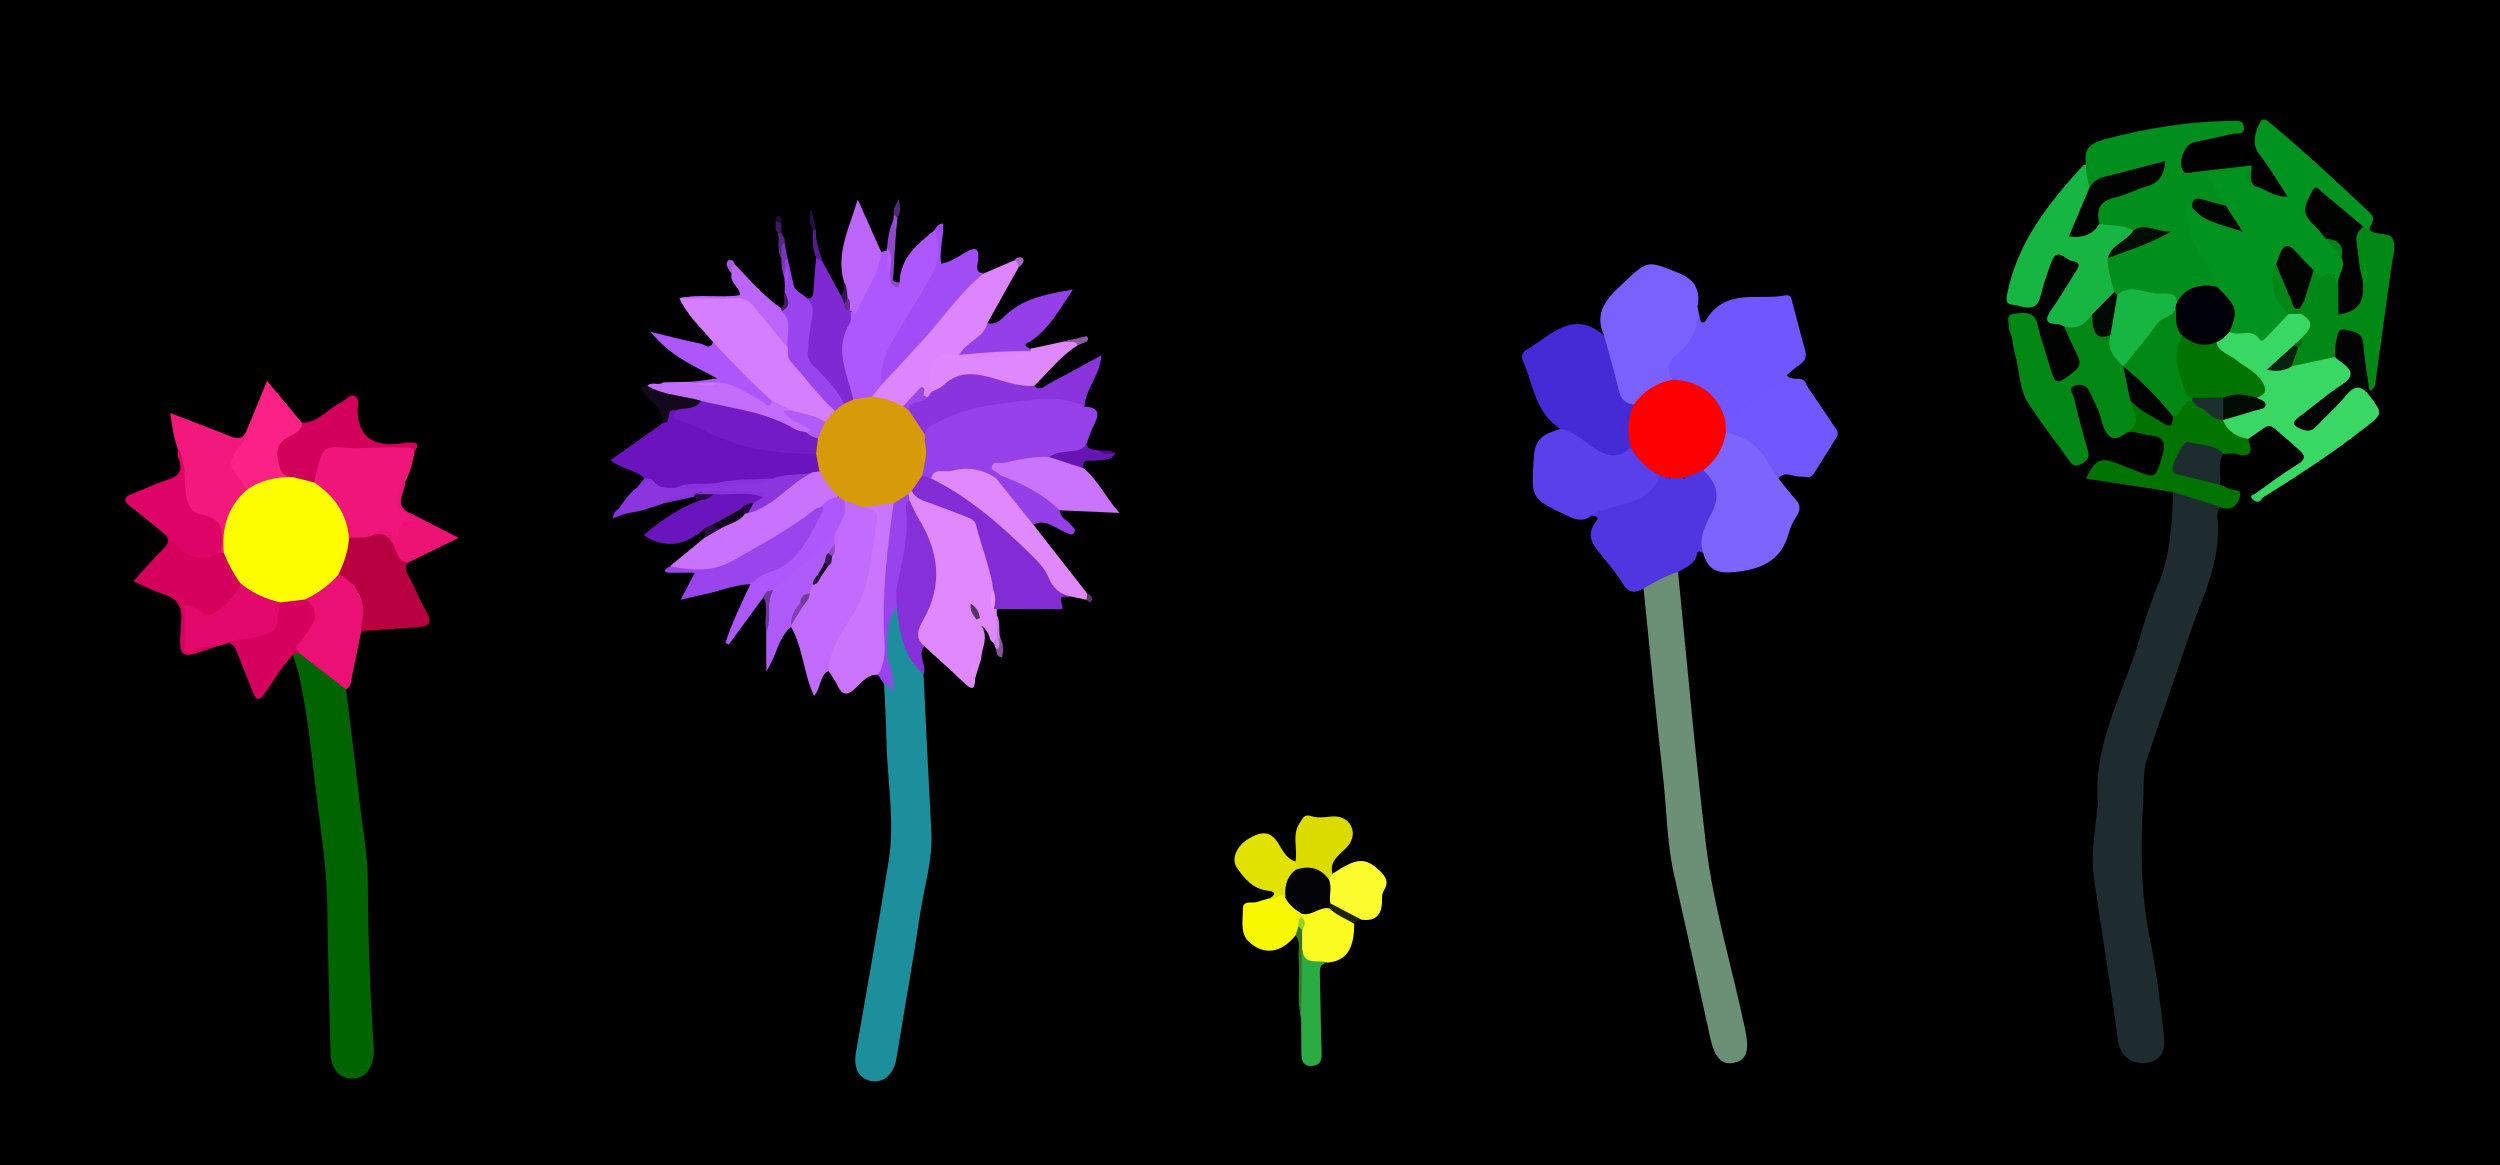 <?xml version="1.0" encoding="UTF-8"?><svg id="Layer_1" xmlns="http://www.w3.org/2000/svg" viewBox="0 0 283.46 132.14"><defs><style>.cls-1{fill:#fc2285;}.cls-2{fill:#f8f800;}.cls-3{fill:#010402;}.cls-4{fill:#010a03;}.cls-5{fill:#030308;}.cls-6{fill:#006400;}.cls-7{fill:#007400;}.cls-8{fill:#008f1c;}.cls-9{fill:#008714;}.cls-10{fill:#008716;}.cls-11{fill:#008815;}.cls-12{fill:#008315;}.cls-13{fill:#009316;}.cls-14{fill:#009320;}.cls-15{fill:#020b04;}.cls-16{fill:#6a14bd;}.cls-17{fill:#6b14be;}.cls-18{fill:#000301;}.cls-19{fill:#000702;}.cls-20{fill:#000108;}.cls-21{fill:#000500;}.cls-22{fill:#000501;}.cls-23{fill:#000200;}.cls-24{fill:#000201;}.cls-25{fill:#000e03;}.cls-26{fill:#007300;}.cls-27{fill:#e88efd;}.cls-28{fill:#eb1073;}.cls-29{fill:#fe0001;}.cls-30{fill:#ec1375;}.cls-31{fill:#ea92fe;}.cls-32{fill:#fbfb1f;}.cls-33{fill:#fefe00;}.cls-34{fill:#e2e200;}.cls-35{fill:#f01578;}.cls-36{fill:#fcfc2f;}.cls-37{fill:#f3197c;}.cls-38{fill:#6614b4;}.cls-39{fill:#9a44ed;}.cls-40{fill:#9a44ee;}.cls-41{fill:#6d379e;}.cls-42{fill:#6b9076;}.cls-43{fill:#7d41ae;}.cls-44{fill:#7f29d3;}.cls-45{fill:#9943ec;}.cls-46{fill:#7d64fe;}.cls-47{fill:#8630da;}.cls-48{fill:#c26cfe;}.cls-49{fill:#b80041;}.cls-50{fill:#ba5dfe;}.cls-51{fill:#a24cf6;}.cls-52{fill:#bc66fc;}.cls-53{fill:#c36dfd;}.cls-54{fill:#9049e5;}.cls-55{fill:#9441e4;}.cls-56{fill:#9158a4;}.cls-57{fill:#32154b;}.cls-58{fill:#bb65fb;}.cls-59{fill:#8e4cc0;}.cls-60{fill:#8f47ce;}.cls-61{fill:#865298;}.cls-62{fill:#cf74fe;}.cls-63{fill:#ce7ee8;}.cls-64{fill:#d2005a;}.cls-65{fill:#a84afc;}.cls-66{fill:#ad57fb;}.cls-67{fill:#ad57fd;}.cls-68{fill:#ad57fe;}.cls-69{fill:#af5afa;}.cls-70{fill:#b15bfb;}.cls-71{fill:#a665c0;}.cls-72{fill:#a85adb;}.cls-73{fill:#cb74fe;}.cls-74{fill:#ca73fd;}.cls-75{fill:#df89fd;}.cls-76{fill:#d5005e;}.cls-77{fill:#d4005c;}.cls-78{fill:#de0366;}.cls-79{fill:#dbdb00;}.cls-80{fill:#dca100;}.cls-81{fill:#dc85fe;}.cls-82{fill:#d57efe;}.cls-83{fill:#e089fe;}.cls-84{fill:#df88fd;}.cls-85{fill:#c972fd;}.cls-86{fill:#e3086b;}.cls-87{fill:#d79a08;}.cls-88{fill:#14081e;}.cls-89{fill:#13081c;}.cls-90{fill:#170c22;}.cls-91{fill:#1e2c30;}.cls-92{fill:#1d8e9b;}.cls-93{fill:#24083e;}.cls-94{fill:#212105;}.cls-95{fill:#221130;}.cls-96{fill:#086618;}.cls-97{fill:#411f62;}.cls-98{fill:#07220e;}.cls-99{fill:#0d080f;}.cls-100{fill:#452bd5;}.cls-101{fill:#17b643;}.cls-102{fill:#1d2d2f;}.cls-103{fill:#1c2e2d;}.cls-104{fill:#1e0d2e;}.cls-105{fill:#367822;}.cls-106{fill:#361c4a;}.cls-107{fill:#953fe8;}.cls-108{fill:#832cd6;}.cls-109{fill:#9c4ee4;}.cls-110{fill:#9c45e9;}.cls-111{fill:#713c99;}.cls-112{fill:#7158fe;}.cls-113{fill:#93d42c;}.cls-114{fill:#731cc6;}.cls-115{fill:#9640ea;}.cls-116{fill:#8a34de;}.cls-117{fill:#543460;}.cls-118{fill:#8832db;}.cls-119{fill:#8b35df;}.cls-120{fill:#7056fe;}.cls-121{fill:#290d45;}.cls-122{fill:#290b45;}.cls-123{fill:#5a40ea;}.cls-124{fill:#480c82;}.cls-125{fill:#4776b8;}.cls-126{fill:#2bac42;}.cls-127{fill:#36ce60;}.cls-128{fill:#39d865;}.cls-129{fill:#3d2cdd;}.cls-130{fill:#583564;}.cls-131{fill:#3a1a59;}.cls-132{fill:#581c92;}.cls-133{fill:#572686;}.cls-134{fill:#602b8d;}.cls-135{fill:#4738eb;}.cls-136{fill:#7b36bd;}.cls-137{fill:#7a61fe;}.cls-138{fill:#5036e0;}.cls-139{fill:#271239;}.cls-140{fill:#522979;}</style></defs><rect width="283.46" height="132.14"/><g><path d="M7.44,9.14c89.09,0,178.19,0,267.28-.03,1.36,0,1.76,.17,1.75,1.67-.06,38.34-.04,76.68-.04,115.03-.61,.32-1.27,.16-1.91,.16-88.36,0-176.72,0-265.07,0-2.44,0-2.18,.26-2.18-2.15,0-37.59,0-75.18,0-112.77,0-.64-.16-1.3,.16-1.91Z"/><path class="cls-91" d="M251.7,57.44c-.1,.39-.34,.8-.3,1.18,.57,5.03-1.84,9.33-3.33,13.85-1.49,4.5-3.1,8.97-4.6,13.46-.54,1.62-.36,3.37-.47,5.04-.34,5.18-.26,10.36,.77,15.51,.72,3.6,1.19,7.25,1.58,10.9,.23,2.1-.54,2.98-2.15,3.14-1.61,.15-2.85-.86-3.08-2.7-.8-6.25-1.9-12.45-2.75-18.69-.33-2.44,.24-5,.41-7.5,0-.11,.1-.23,.09-.34-.64-7.04,3.1-12.98,4.88-19.42,.53-1.91,1.21-3.8,1.97-5.63,1.4-3.38,1.54-6.93,1.68-10.5,2-.16,3.79,.32,5.3,1.69Z"/><path class="cls-42" d="M190.26,64.85c1.04,10.33,1.93,20.69,3.18,30.99,.86,7.05,2.96,13.88,4.42,20.83,.51,2.41,.22,3.49-1.2,3.82-1.44,.33-2.25-.56-2.76-2.87-1.34-6.13-2.7-12.26-4.08-18.39-.83-3.68-.84-7.45-1.26-11.18-.81-7.11-1.48-14.23-2.21-21.35,.98-1.3,2.18-2.13,3.91-1.86Z"/><path class="cls-92" d="M104.71,76.43c.29,5.97,.57,11.95,.89,17.92,.17,3.15-.8,6.13-1.26,9.19-.82,5.51-1.81,10.99-2.7,16.48-.28,1.7-1.39,2.78-2.76,2.57-1.45-.22-2.14-1.43-1.84-3.21,1.25-7.28,2.58-14.55,3.73-21.84,.71-4.5-.17-9.02-.26-13.53-.04-2.17-.17-4.34-.27-6.5,.09-.11,.21-.14,.34-.11,.11,.04,.2,.11,.27,.19,.07,.02,.1,.04,.1,.04,.01,0,.02-.06,.02-.15,0-.1-.01-.15-.03-.16-.33-.95-.42-1.94-.7-2.89-.06-2.02-.42-4.11,1.2-5.79,.75,.17,.77,.86,.83,1.38,.26,2.12,.79,4.11,2.28,5.73,.16,.18,.12,.44,.15,.67Z"/><path class="cls-6" d="M39.24,78.19c.51,4.23,1.06,8.46,1.53,12.7,.33,3.02,.92,6,.94,9.06,.02,6.09,.22,12.18,.63,18.26,.04,.53,.08,1.07,0,1.58-.22,1.39-.85,2.51-2.45,2.49-1.59-.02-2.19-1.14-2.41-2.53-.02-.11,0-.23,0-.35-.13-5.51-.31-11.02-.37-16.53-.04-4.46-.76-8.84-1.29-13.25-.52-4.35-.96-8.71-1.9-12.99-.17-.8-.47-1.57-.71-2.35,.06-.48,.4-.47,.76-.43,1.71,.93,3.11,2.29,4.73,3.34,.35,.22,.64,.52,.56,1.01Z"/><path class="cls-14" d="M255.64,21.11c1.18,.22,2.09,1.28,3.74,1.18-1.11-1.68-1.98-3.24-3.09-4.62-1-1.24-.69-2.35-.15-3.58,.3-.68,.6-.7,1.16-.23,3.92,3.27,7.65,6.74,11.37,10.23,.9,.84-.01,1.32,0,1.97-.34,.2-.64,.05-.95-.08-1.25-.97-2.48-1.97-3.66-3.02-.43-.38-.88-1.24-1.57-.66-.65,.55-.82,1.39-.31,2.24,.52,.86,1.33,1.49,1.88,2.32,.56,.82,1.33,1.49,1.8,2.38,.5,1.23-.17,2.2-.68,3.21-.86-.21-.82-.71-.43-1.32-.53,.34-1.05,.69-1.73,.47-.34-.11-.59-.33-.82-.58-.41-.48-.84-.95-1.29-1.39-1.52-1.51-1.62-1.49-2.57,.45-.93,1.39,.08,2.57,.41,3.82,.17,.63,.6,1.13,.86,1.72-.22,.89-.94,1.43-1.49,2.09-.77,.94-1.59,1.67-2.92,.71-.67-.48-1.76,.18-2.43-.62,.5-2.13-.37-3.82-1.76-5.33-.91-1.82-1.87-3.61-3.08-5.26-.88-1.2-1.27-2.46-.58-3.89,.19-.4,.1-1.05,.68-1.09,.55-.03,.55,.66,.86,.98,1.1,1.51,2.98,1.68,4.67,2.76-.54-1.09-1.03-1.87-1.62-2.6-.83-1.24-1.51-2.59-2.78-3.56,1.37-.27,2.63-.4,3.87-.6,1.09-.18,2.23-.23,2.11,1.47-.01,.2,.32,.32,.52,.43Z"/><path class="cls-8" d="M248.58,23.58c-.49-.18-.28-.72-.54-1.03q-.7,2.86,1.69,6.68c.64,1.03,1.33,2.04,1.6,3.25-1.59,.39-3.18,.8-4.54,1.8-2.17-.74-4.39-1-6.67-.7-.28-.08-.5-.24-.68-.47-.59-1.19-1.07-2.41-.67-3.78,1.85-1.42,4.08-1.98,6.28-2.78-1.14-.31-2.25-.36-3.37-.27-1.27-.15-2.57-.1-3.73-.76-.82-1.95-.56-2.63,1.27-3.37,1.24-.5,2.5-.96,3.78-1.39,.84-.28,1.57-.69,1.85-1.81-2.46,.56-4.78,1.08-7.01,1.95-.37,.14-.7,.47-1.13,.18-.64-.77-.8-1.57-.18-2.44-.36-1.94,.67-2.48,2.41-2.93,4.57-1.18,9.17-1.93,13.88-2,.62,0,1.47-.22,1.59,.65,.15,1.05-.86,.7-1.38,.83-1.42,.36-2.86,.61-4.29,.95-1.08,.25-1.84,2.33-1.21,3.22,.31,.44,.72,.21,1.11,.16,2.19-.26,4.39-.51,6.64-.76,.07,.82-.38,1.68,.35,2.34-.44,0-1.02-.16-.94-.57,.29-1.6-.84-1.19-1.59-1.15-1.16,.07-2.28,.48-3.54,.41,1.66,.64,1.92,2.34,2.83,3.53-.6,.46-1.23,.21-1.83,.03-.7-.22-1.37-.31-1.97,.22Z"/><path class="cls-128" d="M252.78,37.62c1.06,.63,2.58-.56,3.48,.94,.19,.31,.68-.28,.95-.56,.78-.79,1.53-1.61,2.29-2.41,.35-.4,.79-.38,1.25-.29,2.09,1.08,2.14,1.42,.46,3.21-.29,.29-.59,.58-.88,.87-1.01,.84-1.7,2.06-2.83,2.52,.75-.05,1.58-.54,2.49-.74,1.52-.35,3.01-.84,4.58-.95,.63,.04,1.07,.43,1.5,.84,1.18,1.14,1.17,1.62-.05,2.69-1.67,1.45-3.56,2.62-5.3,4.17,.98,.74,1.59,.25,2.22-.32,1.09-.99,1.84-2.28,2.93-3.27,1.35-1.22,1.84-1.14,2.77,.51,1.57,2.1,1.55,2.07-.5,3.68-3.67,2.88-7.57,5.41-11.52,7.87-.43,.15-.93,.52-1-.35,1.61-1.13,3.18-2.33,4.85-3.35,.95-.58,.99-1.01,.2-1.67-.36-.3-.69-.64-1.05-.94-2.85-2.36-1.72-2.25-4.72-.3-1.67,.18-2.49-.39-2.95-2.03,.81-.98,2.08-.97,3.13-1.42,.58-.25,1.13-.43,.77-1.23,.65-1.06,.24-1.85-.63-2.55-.95-.77-1.98-1.42-2.98-2.12-.57-.4-1.21-.77-1.04-1.64,.35-.63,.74-1.21,1.59-1.15Z"/><path class="cls-120" d="M192.46,34.78c.13,.57,.25,1.13,.38,1.7,.25,.17,.47,.05,.59-.15,2.13-3.73,5.91-2.24,9.02-2.84,.67-.13,.69,.51,.81,.94,.48,1.76,.91,3.52,1.41,5.27,.21,.74,.01,1.22-.61,1.64-.52,.35-.97,.79-1.48,1.2,.67,.83,1.99-.11,2.26,1.14-2.73-.25-4.73,1.1-6.6,2.87-.7,.67-1.53,1.3-2.64,1.15-.28-.13-.51-.33-.61-.6-.81-2.15-2.51-3.14-4.65-3.56-.34-.07-.68-.18-.99-.37-.8-.82-.79-1.88-.12-2.55,1.65-1.66,2.66-3.61,3.23-5.84Z"/><path class="cls-138" d="M190.26,64.85c-1.4,.42-2.64,1.17-3.91,1.86-1,.64-1.74,.51-2.39-.59-.62-1.04-1.43-1.98-2.19-2.93-.99-1.23-2.15-2.37-.78-4.08,.43-.54-.14-.63-.57-.63,.07-.96,.87-.97,1.51-1.13,2.42-.6,4.73-1.39,6.2-3.61,.43-.16,.83-.17,1.15,.22-.14-.2,.23,.28,.03,.17-.03-.02-.11,.21-.1,.21,.48-.02,.95-.24,1.43-.05,.31,.12,.51,.18,.29-.26,.58-.73,1.36-.98,2.26-.95,2.06,1.58,2.32,2.31,1.45,4.6-.62,1.64-1,3.35-1.53,5.01-.25-.08-.61-.34-.69,.09-.23,1.23-1.3,1.52-2.14,2.07Z"/><path class="cls-83" d="M113.02,69.03c0,.22,0,.45,0,.67,.02,1.09,.62,2.24-.35,3.23-.12-.12-.25-.23-.37-.35-.43-.31-.44-.31-.46-.16-.07,.8-.29,1.55-.59,2.28-.23,.73-.45,1.46-.68,2.19-.33-.34-.2-.77-.23-1.16,0,.4-.1,.83,.23,1.17-.03,.94-.14,1.6-1.19,.59-1.5-1.44-3.06-2.83-4.6-4.24-1.27-.28-1.08-1.23-.87-2.09,.39-1.6,.98-3.14,1.62-4.65,.51-1.21,.48-2.35-.07-3.56-.93-2.02-1.9-4.03-2.68-6.12-.05-.28-.03-.56,.07-.83,.14-.27,.34-.44,.67-.41,1.79,1.04,3.77,1.61,5.67,2.38,.78,.31,1.59,.63,1.87,1.49,.77,2.39,1.66,4.75,1.9,7.28-.24,.72-.19,1.51-.44,2.23-.08,.22-.06-.07-.05,.16,0,.07,.07-.13,.16-.15,.14-.03,.27,0,.38,.06Z"/><path class="cls-115" d="M122.97,46.12c1.51,.03,1.79,.7,1.1,1.99-.38,.72-.6,1.52-.9,2.28-.06,.8-.62,1.03-1.3,1.15-.91,.16-1.83,.31-2.73,.52-1.61,.22-3.21,.45-4.82,.72-.69,.12-1.08,.36-.89,1.12-.11,.25-.3,.42-.56,.48-2.4-.8-4.81-1-7.22-.02-.5,.1-.91-.06-1.25-.43-.26-.54-.07-1.09-.03-1.64,.04-.75,.02-1.49,.01-2.24,0-.29,.02-.58,.08-.87,.24-1.06,1.12-1.43,1.95-1.88,3.08-1.65,6.45-2.09,9.86-2.36,1.75-.14,3.47-.52,5.23,.09,.65,.23,1.09,.56,1.45,1.08Z"/><path class="cls-9" d="M241.14,49.02c-1.42,1.25-2.4,.74-2.95-1.65-.24-1.05-.84-1.92-1.23-2.89-.34-.83-1.07-.99-1.75-.73-.76,.29-.15,.94-.05,1.37,.45,1.94,.94,3.87,1.53,5.77,.26,.85,.08,1.27-.66,1.7-.96,.56-1.24-.14-1.65-.69-1.47-2.05-3.01-4.05-4.39-6.15-1.09-1.65-.96-3.7-1.51-5.54-.28-.94-.23-1.96-.71-2.86-.25-.69-.65-1.49,.32-1.88,1.42-.57,2.69-.2,3.19,.89,.69,1.49,.95,3.13,1.46,4.68,.2,.61,.18,1.6,1.26,1.23,.93-.32,1.42-.97,.99-2.05-.4-1.01-1.27-1.87-1.08-3.08,1.17-.44,2.26-1.07,3.42-1.55,.2,.23,.35,.51,.3,.79-.23,1.41,.64,1.59,1.71,1.57,.3,1.39,.95,2.61,1.75,3.77,.48,1.19,.74,2.44,.95,3.7,.03,.41,.27,.74,.39,1.12,.41,1.26,.2,2.2-1.28,2.5Z"/><path class="cls-137" d="M192.46,34.78c.29,2.28-.67,3.99-2.37,5.42-.93,.78-1.35,1.73-.41,2.83-1.38,1.2-3.14,1.81-4.5,3.03-.98,.15-1.64-.37-1.88-1.21-.63-2.23-1.52-4.42-1.42-6.8-1.22-2.67,.36-4.24,2.13-5.91,2.85-2.68,2.74-2.62,6.24-1.22,1.95,.78,2.56,1.94,2.23,3.85Z"/><path class="cls-100" d="M181.87,38.05c.56,2.05,1.19,4.1,1.67,6.17,.23,1,.69,1.56,1.71,1.63,.21,1.6-.3,3.2-.06,4.81-1.52,1.73-2.33,1.9-4.23,.74-1.4-.85-2.91-1.53-4.04-2.77-2.81-1.76-3.04-4.94-4.2-7.6-.28-.64-.14-1.13,.5-1.46,.21-.1,.41-.23,.6-.37,2.49-1.69,4.91-3.92,8.05-1.15Z"/><path class="cls-46" d="M193.1,62.69c-.55-1.73,.32-3.25,1.02-4.62,1.01-2,.44-3.38-.98-4.74,.74-1.52,1.8-2.86,2.43-4.44,3.05,.12,5.48,2.27,6.06,5.35,.66,.81,1.29,1.64,1.98,2.42,.5,.56,.56,1.08,.17,1.73-.36,.6-.73,1.22-.91,1.89-.82,3.16-2.95,4.24-6.07,4.57-2.09,.22-3.17-.23-3.69-2.17Z"/><path class="cls-101" d="M237.25,35.6c-.77,1.15-1.77,1.81-3.22,1.42-.78,.21-1.63,.22-2.09-.45-.52-.76,.16-1.44,.56-2.06,.69-1.09,1.33-2.21,2.05-3.28,.38-.57,.47-1.08-.3-1.41-.65-.29-1.14-.17-1.42,.53-.46,1.15-.66,2.37-1.12,3.52-.39,.98-.94,1.87-2.21,.98-.39-.1-.78-.25-1.17-.28-.76-.06-.92-.3-.77-1.12,1.13-5.94,4.72-10.41,8.64-14.7,.06-.07,.22-.06,.33-.08-.08,.88,.13,1.71,.42,2.52,.34,1.2-.51,2.08-.83,3.09-.21,.65-.73,1.18-.77,1.94,1.15,.5,1.72-.8,2.67-.84,1.29,.25,2.66,.07,3.87,.74-.02,1.01-.85,1.41-1.48,1.95-.47,.4-1.08,.65-1.43,1.2-.07,1.34,.45,2.57,.73,3.84-.32,1.33-1.04,2.27-2.47,2.5Z"/><path class="cls-17" d="M73.07,54.24c-1.03-1.01-2.58-1.04-3.85-2.06,2.04-1.44,4.02-2.85,6-4.25,.53-.45-.06-2.22,1.59-1.34,.5,.82,1.38,1,2.17,1.37,3.96,1.85,8.06,3.06,12.47,3.03,.41,0,.81,.09,1.16,.35,.57,.67,.8,1.4,.35,2.23-.23,.23-.51,.34-.81,.4-1.56,.31-3.16,.38-4.73,.65-3.53,.38-7.06,.69-10.6,.98-.99,.22-1.93,.13-2.76-.49-.33-.3-.76-.48-1.01-.88Z"/><path class="cls-123" d="M176.93,48.63c1.5,.28,2.6,1.34,3.77,2.15,1.53,1.05,2.81,1.23,4.21-.04,1.17,.97,2.48,1.8,3.27,3.16-.97,2.91-3.74,3.05-6.04,3.84-.6,.21-1.27,.19-1.72,.73-.84,.7-1.65,.5-2.58,.07-4.41-2.06-4.22-2.03-3.92-6.81,.14-2.27,1.47-2.6,3.01-3.09Z"/><path class="cls-82" d="M80.85,38.78c-1.35-1.6-2.93-3.02-3.82-4.97,2.43-.42,4.88,.02,7.31-.23,.56-.06,.99,.35,1.32,.76,1.29,1.58,2.74,3.03,3.8,4.79,.39,1.68,1.53,2.88,2.65,4.08,.96,1.03,1.9,2.08,2.63,3.29-.05,.77-.37,1.34-1.17,1.56-1.32-.34-2.64-.67-3.9-1.22-.76-.34-1.56-.6-2.29-1.02-2.16-1.68-3.92-3.78-5.88-5.66-.41-.39-.36-.96-.66-1.37Z"/><path class="cls-48" d="M93.94,76.06c-1.09,.6-.82,1.97-1.64,2.84-1.2-2.53-1.23-5.4-2.6-7.81-.09-.14-.12-.29-.09-.46,.24-.77,.69-1.42,1.12-2.09,.29-.44,.6-.87,.7-1.4,.09-.37,.25-.71,.53-.99,.39-.32,.74-.68,1.01-1.11,.25-.35,.47-.72,.69-1.09,.18-.32,.28-.67,.38-1.02,.14-.44,.15-.9,.17-1.36,.01-.33,.05-.65,.14-.97,.54-1.31,.93-2.67,1.41-4.01,.88-.28,1.58,.22,2.33,.5,1.52,.26,1.86,1.09,1.7,2.62-.43,4.24-1.17,8.34-3.66,11.95-.93,1.35-1.26,3.02-2.2,4.38Z"/><path class="cls-68" d="M99.92,28.57c.22-.06,.43-.12,.65-.18,.75,.64,.26,1.53,.46,2.28,.13,.37,.06,.78,.17,1.14,.13,.43,.42,.69,.81,.17,.06-2.82,2.08-4.32,3.97-5.91,1.05-.36,.56,.4,.61,.82,.49,3.81-1.77,6.62-3.55,9.57-1.37,2.26-2.67,4.52-2.88,7.23-.18,.78-.68,1.3-1.37,1.66-.72,.18-1.44,.48-2.18,.06-1.91-3.23-1.86-6.55-.43-9.93,.43-.17,.77-.28,.99-.87,.76-2.08,1.74-4.07,2.76-6.04Z"/><path class="cls-11" d="M260.89,38.38c1-.94,1.76-1.87-.02-2.79-.1-.52-.09-1.04-.02-1.57,.37-1.18,.43-2.5,1.47-3.38,.36,.25,.63,.94,1.09,.66,1.45-.89,1.3,.51,1.71,1.1,.5,.44,.38,1.05,.43,1.61,.04,.41-.26,1.07,.46,1.07,.68,0,1.44-.16,1.54-1.06,.06-.57-.06-1.16,.16-1.71,.53-.6,.41-1.33,.42-2.04-.01-.23-.38,.1-.17,0,.08-.04,.13,0,.13,.11-.02,.48,.23,1-.25,1.4-1.34-1.54-1.07-3.41-1.04-5.22,0-.61,.66-.72,1.16-.86,.23,.12,.46,.24,.7,.35,.76,.79,2.37,.11,2.71,1.19,.29,.92-.1,2.07-.24,3.1-.6,4.41-1.21,8.81-1.82,13.21-.05,.37-.27,.64-.63,.78-.7-.59-.77-1.41-.82-2.23-.06-.94-.26-1.85-.4-2.77-.1-.7-.43-1.25-1.2-1.3-.83-.05-.85,.65-.98,1.2-.11,.45-.12,.94-.54,1.25-1.64,.35-3.28,.7-4.93,1.06-.47-.78,.03-1.4,.36-2.04,.29-.35,.6-.68,.72-1.14Z"/><path class="cls-112" d="M201.62,54.25c-.5-.77-1.03-1.52-1.48-2.31-1-1.73-2.66-2.45-4.46-2.96-.53-.44-.49-.92-.08-1.41,1.85-.57,3.14-1.96,4.53-3.17,1.45-1.28,3.01-1.32,4.7-.72,1.08,1.59,2.15,3.19,3.23,4.78,.24,.35,.45,.68,.18,1.12-.87,1.38-1.73,2.78-2.61,4.16-.37,.58-.93,.28-1.43,.31-.86,.05-1.8-.73-2.58,.21Z"/><path class="cls-35" d="M47.03,51.15c-.22,1.2-.51,2.38-1.09,3.47-.3,.37-.33,.86-.54,1.27-.56,1.1-.34,1.87,.92,2.21l-.03-.02c.27,.39,.77,.5,1.18,.92-.83,.63-1.98,.86-2,2.18,0,.62-.58,.7-.98,.19-.65-.82-1.37-.73-2.17-.3-.89,.37-1.78,.5-2.69,.09-.45-.33-.6-.84-.75-1.33-.47-1.66-1.31-3.06-2.71-4.11-.47-.36-.82-.81-.87-1.44,.39-3.72,1.63-4.55,5.19-3.81,1.76,.36,3.6,.07,5.4,.1,.49,0,1.1-.26,1.14,.59Z"/><path class="cls-26" d="M241.14,49.02c1.97-1.01,.62-2.39,.39-3.63,1.26,.16,2.01,1.25,3.1,1.72,.57,.25,1.11,.72,1.65-.01,.54-.47,.77-1.25,1.51-1.53,.51-.12,.98,.06,1.46,.22,1.01,.36,1.81,1.05,2.69,1.63,.04,.07,.08,.14,.12,.21,.49,1.31,1.54,1.88,2.82,2.14,.59,1.44,.41,2.2-1.4,1.68-.43-.12-.93,.02-1.4,.03-1-.3-2.05-.37-3.04-.73-.71-.26-1.2,0-1.58,.67-.86,1.55-.74,1.82,1.03,2.31,1.11,.3,2.31,.42,3.22,1.25,.26,.11,.56,.17,.79,.34,.49,.35,1.69-.03,1.48,.93-.22,1.01-.98,1.82-2.28,1.22-1.77-.56-3.53-1.13-5.3-1.69-3.3-.51-6.59-1.01-9.9-1.52,1.18-2.29,1.64-2.48,3.86-1.59,.49,.2,.99,.37,1.48,.57,2.63,1.07,2.56,1.05,3.35-1.65,.43-1.46,.05-2.11-1.44-2.23-.87-.07-1.69-.54-2.59-.3Z"/><path class="cls-81" d="M98.86,44.98c.35-.43,.7-.87,1.05-1.3,.96-2.07,2.83-3.39,4.22-5.11,1.73-2.13,3.5-4.23,5.36-6.26,.56-.61,1.18-1.12,2.02-1.29,1.17-.5,2.34-1.01,3.51-1.51,.67-.02,.66,.34,.46,.82-1.18,2.1-2.35,4.2-3.53,6.31,.45,1.68-1.34,1.93-1.97,3.05,2.35-.22,4.66-.74,6.93,.09,.02,.77-.62,.74-1.1,.84-2.42,.53-4.87,.53-7.3,.21-1.67-.22-2.24,.09-2.52,1.71-.1,.57-.09,1.16-.16,1.74-.05,.36-.2,.67-.49,.9-1.53-.93-2.02,1.02-3.18,1.14-1.12-.42-2.38-.47-3.31-1.33Z"/><path class="cls-108" d="M104.58,53.91c.33,.12,.67,.23,1,.35,2.39,.38,4.25,1.87,6.02,3.29,2.08,1.67,4.13,3.43,5.95,5.42,.43,.48,.96,.91,1.2,1.49,.56,1.33,1.71,2.14,2.61,3.17-.38,.22-1.49-.47-.95,.9,.33,.83-.55,.52-.9,.53-2.17,.02-4.33,0-6.5-.01,0,0-.17,.01-.17,.01l-.17-.04c-.25-.69-.24-1.38-.03-2.07-.35-2.54-1.34-4.91-1.96-7.38-.16-.65-.74-.84-1.3-1.04-1.52-.57-3.03-1.18-4.57-1.72-.65-.23-1.14-.56-1.45-1.16-.06-.89,.31-1.5,1.21-1.73Z"/><path class="cls-49" d="M39.57,60.99c.94-.1,1.92,.12,2.81-.38,1.05-.4,1.8-.26,2.34,.91,.37,.81,1.14,1.43,1.54,2.27-.61,.81,.06,1.42,.36,2.07,.56,1.22,1.12,2.44,1.78,3.61,.66,1.18,.17,1.56-.97,1.64-2.15,.14-4.3,.3-6.45,.44-.64-.66-.33-1.44-.14-2.12,.43-1.58,.02-2.68-1.52-3.34-.42-.18-.79-.48-.99-.92-.05-1.53,.5-2.88,1.26-4.16Z"/><path class="cls-85" d="M92.15,53.55c.25-.03,.5-.07,.76-.1,1.19,.64,1.85,1.66,2.16,2.94-.51,.61-1.27,.87-1.86,1.37-3.33,2.48-6.87,4.63-10.57,6.51-2.25,1.14-4.48,.68-6.7-.06,1.3-1.07,2.6-2.13,3.9-3.2,.51-.49,.97-1.04,1.6-1.39,.98-.52,2.03-.91,2.87-1.68,.14-.08,.29-.15,.44-.21,1.55-.63,3.09-1.24,4.2-2.62,.79-.98,2.14-1.04,3.2-1.57Z"/><path class="cls-73" d="M93.94,76.06c.13-2.45,1.51-4.43,2.75-6.34,1.87-2.89,1.96-6.13,2.53-9.29,.04-.23-.07-.5,.02-.7,.66-1.48-.15-2.01-1.43-2.24,1.15-.77,2.36-.99,3.66-.41,.43,.64,.31,1.34,.2,2.04-.85,5.19-1.12,10.43-1.16,15.68,0,.79-.27,1.35-.96,1.71-1.22-.08-1.85,.9-2.59,1.56-.99,.89-1.5,.71-2.02-.38-.27-.57-.66-1.08-1-1.62Z"/><path class="cls-37" d="M20.13,50.74c-.46-1.14-.58-2.34-.84-3.91,2.34,.9,4.47,1.7,6.58,2.54,.8,.32,1.54,.63,2.04-.41,.52,.58,.2,1.09-.17,1.56-1.04,1.34-1.42,2.65,.04,3.98,.35,.32,.47,.79,.36,1.29-1.93,1.93-2.12,4.51-2.65,6.97-.19,.08-.37,.05-.53-.08-.18-.24-.32-.53-.3-.81,.17-1.73-.66-2.65-2.27-3.22-1.85-.66-1.98-2.48-1.86-4,.11-1.38-.1-2.62-.41-3.9Z"/><path class="cls-116" d="M105.2,45.03c.15-.2,.3-.4,.44-.6,1.56-1.84,3.33-3.04,5.92-2.26,1.88,.57,3.89,.71,5.7,1.58,.68,.64,1.21,0,1.72-.27,1.9-.99,3.78-2.04,5.9-3.2-.13,2.31-1.85,3.82-1.91,5.84-2.1-1.1-4.29-.96-6.57-.71-3.57,.38-7.09,.8-10.29,2.59-.55,.31-1.24,.49-1.24,1.32-1.25-.58-1.62-1.77-2.04-2.93,.2-1.48,1.55-.96,2.37-1.35Z"/><path class="cls-28" d="M38.4,65.12q3.37,1.75,2.64,5.39c-.07,.33-.04,.69-.06,1.03-.36,1.7-.72,3.41-1.06,5.11-.11,.56-.09,1.18-.67,1.53-1.79-1.38-3.57-2.76-5.36-4.14-.38-.28-1.03-.41-.5-1.12,.31-.42,.55-.9,.9-1.28,1.07-1.16,1.09-2.36,.23-3.63,.97-1.39,2.44-2.13,3.88-2.89Z"/><path class="cls-77" d="M25.1,62.7c.1,0,.19,0,.29,0,1.08,.97,1.79,2.16,2.11,3.58-.34,1.54-1.55,2.42-2.64,3.37-.66,.58-1.42,.48-2.13,.07-1.25-.72-1.51-.15-1.43,1.01,.06,.86-.02,1.73-.05,2.6,1.08-.06,2.13-.9,3.18,0-4.14,1.51-4.24,1.51-3.89-2.74,.15-1.78-.37-2.71-2.05-3.24-1.21-.38-2.34-1-3.36-1.45,1.16-1.27,2.22-2.53,3.39-3.67,.58-.56,.72-1,.21-1.62,.64-.41,1,.1,1.31,.48,1.06,1.35,2.25,2.22,4.06,1.39,.32-.15,.7-.03,.99,.22Z"/><path class="cls-75" d="M121.36,67.62c-1.21-.26-1.99-.95-2.47-2.14-.39-.98-1.14-1.75-1.9-2.5-3.44-3.39-7.04-6.56-11.41-8.73,.33-1.29,1.49-.65,2.22-.85,1.8-.49,3.59-.26,5.18,.86,1.83,1.39,3.29,3.08,4.18,5.22,2.03,2.6,4.07,5.2,6.1,7.8,.15,.25,.19,.5-.04,.73-.62-.13-1.24-.26-1.86-.39Z"/><path class="cls-51" d="M111.51,31.02c-2.71,2.2-4.63,5.1-6.95,7.64-1.54,1.68-3.1,3.34-4.64,5.01-.2-1.96,.49-3.7,1.46-5.34,1.37-2.31,2.79-4.59,4.15-6.92,.99-1.69,1.06-3.5,.45-5.35,.19-.35,.41-.68,.97-.72,.07,1.52-.48,2.98-.24,4.56,1.04-.18,1.86-.75,2.69-1.24,1.14-.67,1.66-.66,1.51,.87-.05,.51-.47,1.36,.61,1.47Z"/><path class="cls-78" d="M25.1,62.7c-2.58,1.22-4.48,.41-5.88-1.94-.06-.11-.31-.1-.48-.15-1.31-1.06-2.61-2.15-3.94-3.18-1-.77-.64-1.13,.32-1.49,1.26-.47,2.46-1.1,3.74-1.49,1.37-.41,2-1.04,1.37-2.5-.15-.35-.06-.8-.09-1.21,1.11,1.72,.63,3.73,1.01,5.59,.22,1.09,.68,1.84,1.64,2,2.11,.36,2.63,1.6,2.32,3.48-.05,.28,0,.58,0,.88Z"/><path class="cls-47" d="M103.12,56.71c.33,.68,.61,1.4,1.01,2.05,2.3,3.73,2.83,7.49,.58,11.48-.5,.89-1.11,2.04,.08,3.01-.81,1.04,.34,2.14-.08,3.19-2.36-2.03-2.74-4.84-3.04-7.68-.69-.66-.59-1.48-.45-2.29,.48-2.75,1.2-5.46,1.06-8.3-.03-.56-.11-1.36,.84-1.45Z"/><path class="cls-64" d="M47.03,51.15c-.42-.58-1.05-.38-1.62-.42-2.03-.13-4.05,.2-6.09,.04-2.63-.2-2.72-.03-3.39,2.58-.11,.45-.2,.91-.3,1.36-.85,.47-1.65-.03-2.47-.14-1.38-.2-1.92-1.12-2.1-2.39-.17-1.21,.14-2.19,1.18-2.87,.68-.44,1.24-1.06,2.02-1.36,1.92-.02,2.95-1.71,4.52-2.38,.51-.22,.89-1,1.49-.65,.56,.33,.26,1.07,.27,1.63q.1,4.03,4.18,3.8c.64-.04,1.28-.18,1.92-.18,.9,0,.79,.45,.39,.99Z"/><path class="cls-1" d="M34.27,47.95c-.12,1.08-1.12,1.29-1.82,1.73-.98,.61-1.13,1.44-.94,2.42,.19,.95,.31,2,1.67,1.99-.02,.12-.05,.29-.13,.3-1.75,.29-3.4,.94-5.15,1.23,0-.37-.19-.64-.43-.91-1.66-1.92-1.67-2.45,.02-4.47,.33-.4,.43-.79,.41-1.26,.75-1.82,1.5-3.64,2.38-5.79,1.43,1.72,2.7,3.25,3.98,4.78Z"/><path class="cls-86" d="M24.43,73.32c-1.25-.22-2.37,.43-3.55,.53v-5.16c.23-.02,.35-.05,.46-.03,1.01,.18,1.95,1.41,2.83,.91,1.34-.74,2.47-1.93,3.1-3.44,1.69,.62,3.51,1,4.82,2.4-.19,3.53-1.95,4.94-5.46,4.33-.29-.05-.57-.15-.82,.08-.46,.13-.91,.25-1.37,.38Z"/><path class="cls-74" d="M113.38,53.88c-.21-.45-1.16-.41-.88-1.1,.2-.5,.84-.21,1.28-.3,1.71-.35,3.4-.79,5.17-.66,1.5-.18,2.73,.46,3.9,1.27,1.64,1.28,2.4,3.22,4.09,5.07-2.59-.11-4.7-.21-6.81-.3-.3,.13-.6,.07-.81-.14-1.45-1.4-3.3-2.14-5.04-3.06-.36-.19-.73-.37-.9-.78Z"/><path class="cls-40" d="M75.93,64.22c2.42,.43,4.79,.7,7.11-.62,3.2-1.84,6.46-3.56,9.38-5.85,.22-.17,.53-.22,.79-.32,.95,.25,.33,.84,.19,1.2-1.39,3.88-4.24,6.27-8.01,7.69-.1,.04-.22-.02-.33-.08-1.92,.06-3.67,.87-5.53,1.22-.74,.14-1.47,.34-2.36,.55,.56-1.06,1.03-1.96,1.61-3.07-1.1,0-1.99,0-2.88,0-.24,0-.53-.02-.48-.3,.03-.16,.33-.28,.51-.41Z"/><path class="cls-44" d="M96.44,35.24c-.02,.46,.14,1.03-.08,1.38-1.87,3-.25,5.81,.39,8.68-.1,.62-.5,.75-1.05,.65-1.48-1.34-2.57-3.02-3.95-4.44-.56-.58-.56-1.35-.52-2.14,.09-1.85,.52-3.69,.22-5.55,.49,.07,.72-.12,.76-.63,.09-1.31,.21-2.61,.32-3.92,.39-.22,.48,.16,.68,.33,.7,1.29,1.4,2.59,2.11,3.88,.3,.22,.5,.51,.64,.85,.12,.25,.26,.49,.4,.73,.02,.06,.04,.13,.07,.2Z"/><path class="cls-76" d="M25.8,72.94c1.3-.63,2.77-.48,4.15-.95,1.1-.37,1.55-.69,1.53-1.82-.01-.62,.22-1.24,.34-1.86,.85-.7,1.76-1,2.78-.34,1.2,.87,1.49,1.91,.6,3.17-.47,.66-.85,1.4-1.43,1.94-.55,.51,.11,.65,.13,.96-.24,.03-.53-.06-.69,.22-1.25,1.3-2.16,2.87-3.18,4.34-.58,.84-.97,.92-1.37-.13-.53-1.42-1.12-2.81-1.67-4.22-.23-.59-.36-1.26-1.19-1.32Z"/><path class="cls-84" d="M117.25,43.75c-1.78,.11-3.43-.55-5.1-1-1.91-.51-3.63-.56-5.16,.92-.36,.35-.9,.51-1.35,.76-.54-1.32-.14-2.58,.45-3.73,.39-.76,1.23-.64,2.01-.5,2.94,.55,5.87,.55,8.75-.41-.1-.05-.14-.1-.11-.16,.03-.06,.06-.09,.09-.09,1.29-.28,2.59-.56,3.88-.83,.56-.06,1.25-.57,1.5,.44-1.97,1.19-3.32,3.05-4.95,4.6Z"/><path class="cls-107" d="M116.83,39.55c.04,.08,.05,.17,.02,.26-2.6-.04-5.2,.15-8.09,.42,.97-1.63,2.83-1.95,3.19-3.59,.8,.22,1.38-.22,1.88-.72,2.07-2.08,4.77-2.57,7.82-3.09-1.49,2.22-2.63,4.35-4.69,5.8-.2,.14-1.36,.45-.13,.92Z"/><path class="cls-24" d="M229.5,34.83c1.02,.17,1.62-.15,1.87-1.26,.3-1.31,.76-2.58,1.22-3.84,.66-1.81,1.63-.21,2.41-.12,1.15,.13,.57,.86,.23,1.39-.84,1.34-1.65,2.71-2.56,4-.74,1.05-.99,1.75,.71,1.75,.22,0,.43,.17,.65,.26,.51,1.11,1,2.24,1.54,3.34,.37,.74,.3,1.23-.41,1.79-2.05,1.6-2.14,1.59-2.84-.91-.41-1.46-.96-2.88-1.27-4.36-.34-1.61-1.48-1.42-2.57-1.32-1.29,.12-.56,1.15-.72,1.78-.91-1.89-.91-1.88,.99-2.13,.26-.03,.5-.24,.75-.37Z"/><path class="cls-67" d="M85.07,66.23c.62-.42,1.19-1.04,1.87-1.23,3.6-1,4.77-4.15,6.32-6.97,.12-.21,.19-.43-.05-.62,.41-.73,1.13-.93,1.87-1.11,.38-.11,.68-.11,.62,.43,.55,1.54-.54,2.63-1.07,3.87-.34,1.73-1.84,2.44-3.01,3.47-1.23,1.08-2.46,2.15-3.78,3.12-.4,.24-.9,.24-1.29,.53-1.31,1.79-2.62,3.57-3.92,5.36-.13-.07-.26-.13-.38-.2,.76-2.28,1.8-4.46,2.83-6.64Z"/><path class="cls-52" d="M99.92,28.57c-.27,2.6-1.91,4.65-2.86,6.98-.14,.34-.37-.26-.62-.31,0,0-.12-.01-.12-.01-.31-.43-.27-.99-.5-1.45-.03-.58,.22-1.19-.11-1.75-.99-3.3,.62-6.23,1.54-9.41,.89,1.99,1.78,3.97,2.67,5.96Z"/><path class="cls-16" d="M79.5,60.28c-2.04,1.6-4.19,1.94-6.52,.41,1.9-1.68,4.02-3.08,6.45-3.99,.44-.57,1.06-.84,1.73-1.05,1.78-.05,3.58-.49,5.31,.3,.32,.77-.34,.95-.77,1.28-.52,.27-1.13,.35-1.58,.76-.96,.73-2.08,1.18-3.12,1.76-.43,.36-1.08,.12-1.5,.52Z"/><path class="cls-79" d="M146.88,97.69c.3-1.47-.47-3.04,.54-4.47,.36-.51,.45-.94,1.28-.68,.69,.22,1.51,.12,2.26,.04,1-.11,1.84,.31,2.22,1.06,.41,.83,.21,1.74-.57,2.53-.77,.78-1.91,1.47-1.53,2.9,.11,.4-.07,.62-.43,.75-1.11-.55-2.17-1.27-3.51-.95-.61-.28-.45-.73-.25-1.19Z"/><path class="cls-36" d="M150.69,99.77c.13-.23,.26-.46,.39-.69,2.76-1.85,3.7-1.91,5.38-.33,.64,.61,1.05,1.28,.48,2.15-.31,.48-.22,1.02-.25,1.53-.11,1.49-.91,2.05-2.34,1.84-1.45-.33-2.87-.71-3.87-1.93-.24-.88-.38-1.76,.21-2.57Z"/><path class="cls-39" d="M91.46,33.81c.79,.64,.75,1.45,.58,2.36-.23,1.3-.39,2.63-.46,3.95-.04,.74,.54,1.25,1.04,1.75,1.19,1.18,2.35,2.39,3.09,3.92,.05,.78-.47,.82-1.04,.8-1.87-1.7-3.34-3.75-5.03-5.61-.39-.44-.27-1-.31-1.52-.6-1.28-.41-2.71-.81-4.03,.66-.67,.92-1.42,.44-2.3,.01-.24,.03-.49,.04-.73,.24-.21,.08-.61,.37-.8,.59-.04,.39,.55,.64,.8,.23,.74,1.02,.89,1.46,1.4Z"/><path class="cls-34" d="M146.88,97.69c.24,.32,.22,.63-.01,.94-.16,1.09-.62,2.09-.9,3.14-.66-.36-1.28,.79-1.95,.06,.81-.55,.4-.76-.26-.84-1.69-.19-2.65-1.34-3.53-2.62-.63-.92-.09-2.44,1.39-3.3,.99-.58,2.16-1.05,3.1,.24,.63,.87,.98,2,2.16,2.37Z"/><path class="cls-69" d="M87.69,66.93c2.2-2.24,5.03-3.77,6.94-6.32,0,.35,0,.7,0,1.05-.28,.34-.19,.84-.5,1.18-.25,.29-.2,.7-.38,1.02-.29,.43-.52,.91-.78,1.36-.32,.33-.51,.75-.83,1.07-.11,.33-.23,.67-.34,1-.38,.38-.75,.77-.99,1.27-.48,.75-.9,1.52-1.14,2.38,0,0,.01,.16,.01,.16-1.48,1.23-1.59,3.24-2.8,5v-4.55c.31-.96,.1-1.96,.14-2.93,.03-.65-.02-1.3,.65-1.68Z"/><path class="cls-2" d="M144.02,101.83c.58,.39,1.18-.87,1.75,.02,.89,.25,1.47,.9,2,1.61,.04,.16,.05,.31,.03,.47-.08,.38-.17,.76-.26,1.15-.11,.39-.3,.73-.64,.97-1.57,1.99-3.6,2.35-5.33,.7-.97-.93-.64-2.41-.65-3.66-.01-1.09,1.03-.62,1.6-.82,.49-.18,1-.29,1.5-.43Z"/><path class="cls-66" d="M80.85,38.78c2.14,2.32,4.33,4.59,6.7,6.68,.27,1.09-.44,.82-.94,.6-.96-.43-1.85-1.01-2.8-1.47-.74-.36-1.46-.76-2.31-.78-.8-.08-1.62,.06-2.4-.19-.17-.07-.31-.19-.4-.36,.74-.1,1.48-.2,2.61-.35-1.61-.88-2.98-1.52-4.23-2.33-1.21-.78-2.31-1.74-3.33-2.96,1.9,.46,3.78,.96,5.69,1.34,.41,.08,1.08,.81,1.41-.19Z"/><path class="cls-3" d="M264.74,40.51c.04-.58-.02-1.19,.14-1.74,.18-.57,.02-1.63,1.13-1.37,.85,.2,1.85,.25,1.95,1.59,.13,1.8,.46,3.58,.71,5.36-.01,.15-.03,.31-.04,.47-.93-1.19-1.72-1.13-2.68,.07-.98,1.22-2.2,2.25-3.27,3.41-.57,.62-1.07,.65-1.84,.32-1.08-.46-.89-.81-.12-1.38,1.59-1.18,3.09-2.51,4.75-3.58,1.43-.92,1.34-1.63,.09-2.52-.28-.2-.55-.43-.82-.64Z"/><path class="cls-53" d="M81.54,43.36c1.87,.18,3.29,1.35,4.89,2.14,.3,.15,.8,1.07,1.12-.04,.71,.35,1.43,.69,2.14,1.04,.18,1.09,1.3,1.06,1.94,1.6,.9,.77,.57,1.08-.39,1.25-.54,.02-1.06-.13-1.51-.39-3.23-1.82-6.87-2.23-10.39-3.05-1.55-.28-3.05-.76-4.61-1.04-.63-.11-1.29-.27-1.37-1.1,.52-.58,1.31,.02,1.86-.42,1.16-.03,2.32-.05,3.48-.08,.04,.06,.09,.11,.15,.14,.9,.13,1.8,.22,2.7-.06Z"/><path class="cls-119" d="M85.45,57.07c.34-.23,.69-.46,1.03-.7,.07-.84-.59-.51-.93-.51-2.13-.03-4.26-.08-6.37,.2-.18,.02-.35,.06-.52,.12-1.22,.05-2.35,.42-3.45,.91-1.35,.45-2.68,.94-4.11,1.1-.51,.16-.95,.2-.91-.55,.59-.86,1.16-1.74,2.03-2.35,.6-.33,1-1.25,1.92-.66,.67,.79,1.58,.7,2.47,.7,2.05-.26,4.12-.26,6.18-.48,1.59-.17,3.18-.4,4.77-.58,1.47-.61,3.08-.33,4.58-.7-2.65,1.23-4.38,3.9-7.35,4.62-.4-.73,.38-.77,.65-1.1Z"/><path class="cls-32" d="M147.59,103.95c0-.11,0-.23,0-.34,.92-.58,1.85-1.11,3-.91,1,.66,2.29,.89,2.95,2.04,.03,2.85-.91,4.23-3.01,4.4-.35-.13-.67-.03-1.01,.06-1.19,.31-1.89-.13-2.06-1.36-.09-.71-.01-1.44-.14-2.15,.24-.55,.29-1.14,.27-1.74Z"/><path class="cls-126" d="M147.65,107.64c.2,1.96,1.87,1.1,2.88,1.5-.74,.08-.9,.5-.88,1.2,.09,2.86,.08,5.72,.19,8.58,.04,.95,.1,1.87-1.11,1.94-1.17,.07-1.18-.87-1.18-1.73,0-1.17-.01-2.34-.02-3.51-.12-2.67-.35-5.33,.12-7.99Z"/><path class="cls-45" d="M103.12,56.71c-.5,.38-.41,.94-.36,1.44,.23,2.81-.44,5.5-1.05,8.2-.18,.81-.05,1.6-.04,2.4-1.24,1.81-1.11,3.86-1.02,5.9,.26,.8,.09,1.68,.44,2.48,.12,.29-.16,.5-.51,.43-.11-.01-.22-.03-.34-.05-.23-.33-.47-.66-.7-.99,.81-1.23,.81-2.61,.73-4-.3-5.19,.34-10.31,1.05-15.43,.14-1.04,.89-1.11,1.71-1.09,.03,.24,.06,.48,.09,.72Z"/><path class="cls-30" d="M46.26,63.79c-1.06-.07-1.22-1-1.51-1.71-.46-1.11-1.11-1.72-2.37-1.47,1.56-.59,1.58-.59,2.75,.79,.19-1.13-.21-2.75,1.97-2.22-.32-.45-.56-.78-.8-1.11,1.81,.92,3.61,1.85,5.7,2.91-2.11,1.03-3.92,1.92-5.73,2.8Z"/><path class="cls-58" d="M88.64,35.25c1.29,1.23,.46,2.81,.69,4.21-1.29-1.57-2.57-3.14-3.85-4.71-.51-.62-1.1-.95-1.96-.93-2.16,.05-4.32,0-6.48,0,2.26-.53,4.58,.03,6.89-.37-.1-.96-1.23-1.41-.97-2.4-.09-.43-.49-.96,.35-1.09,1.67,1.75,3.25,3.6,5.26,4.99,.24,.06,.26,.16,.07,.31Z"/><path class="cls-107" d="M113.38,53.88c2.47,.94,4.84,2.08,6.75,3.97,.07,.87,.9,1.15,1.35,1.72,.21,.26,.59,.5,.28,.88-.3,.36-.61,.03-.93-.09-1.19-.45-2.22-1.58-3.68-.88-1.39-1.74-2.78-3.48-4.18-5.22,.13-.13,.26-.25,.39-.38Z"/><path class="cls-102" d="M251.71,54.96c-1.58-.39-3.17-.76-4.75-1.16-.21-.05-.47-.19-.58-.36-.33-.51,1.16-3.49,1.7-3.33,1.34,.4,2.93,.17,4,1.36-.72,1.1-.19,2.33-.37,3.49Z"/><path class="cls-89" d="M73.33,43.7c1.9,1.15,4.13,1.13,6.18,1.75-.36,1.28-1.06,1.54-2.89,1.11-1.29-.38-.36,1.49-1.39,1.37-.12-.43-.24-.86-.36-1.28-.32-.45-.59-.94-1.12-1.19-.34-.44-.68-.88-1.02-1.32,.03-.39,.26-.49,.61-.44Z"/><path class="cls-38" d="M122.85,53.09c-1.3-.42-2.6-.85-3.9-1.27,.83-.58,1.83-.57,2.77-.69,.62-.08,1.08-.26,1.46-.73,.27,.7,.94,.54,1.47,.69,.55,.43,1.25-.02,1.81,.32-.53,.97-1.5,.63-2.32,.82-.48,.11-1.5-.36-1.28,.86Z"/><path class="cls-60" d="M102,31.99c0,.9-.46,.59-.81,.26-.36-.34-.2-.86-.28-1.29-.35-.9,.2-1.92-.33-2.8,.06-1.11,.27-2.19,.71-3.22,.38,.29,.06,.78,.33,1.11-.11,1.6-.25,3.2-.3,4.8-.01,.44-.42,1.29,.68,1.14Z"/><path class="cls-105" d="M147.65,107.64c-.04,2.66-.08,5.33-.12,7.99-.53-2.34-.13-4.72-.29-7.07-.06-.84,.27-1.74-.34-2.51,.11-.35,.22-.7,.32-1.05,.35-.07,.52,.04,.42,.42,0,.74,0,1.48,0,2.22Z"/><path class="cls-94" d="M153.54,104.73c-.95-.55-2-.94-2.81-1.73-.13-.22-.09-.42,.1-.58,1.17,.62,2.35,1.24,3.52,1.85-.31,.08-.65,.11-.81,.46Z"/><path class="cls-41" d="M87.69,66.93c-.92,1.42-.09,3.15-.79,4.61-.38-1.25,.34-2.6-.35-3.83,.17-.57,.58-.79,1.14-.78Z"/><path class="cls-30" d="M46.32,58.1c-1.82-.54-1.91-1.31-.38-3.48,.08,1.16-1.37,2.5,.38,3.48Z"/><path class="cls-99" d="M111.25,74.7c.04-1.24,.92-2.48,0-3.76,.65,.4,.87,1,1.05,1.64-.63,.57-.26,1.63-1.04,2.12Z"/><path class="cls-136" d="M88.93,31.42c-.33-.67-.29-1.41-.35-2.12-.02-.63-.56-1.38,.38-1.81,.11,.59,.21,1.18,.32,1.77-.28,.42,.04,.82,.03,1.24,0,.36-.02,.71-.38,.92Z"/><path class="cls-132" d="M93.23,29.58c-.23-.11-.45-.22-.68-.33-.43-1.02-.46-2.09-.35-3.17,.1-.19,.2-.19,.3,0-.05,1.23,.39,2.36,.73,3.5Z"/><path class="cls-118" d="M75.21,57.08c1.02-.9,2.25-1.11,3.55-1.04,.08,.09,.1,.16,.05,.22-.04,.05-.08,.07-.13,.07-1.16,.25-2.32,.5-3.47,.75Z"/><path class="cls-63" d="M112.67,72.93c.68-1.01,.08-2.17,.35-3.23,.43,.79,.2,1.68,.35,2.51,.09,.55,.58,1.22-.41,1.47-.09-.25-.19-.5-.28-.75Z"/><path class="cls-139" d="M79.5,60.28c.3-.48,.83-.59,1.29-.81,.33,.08,.7,.11,.87,.48-.61,.36-1.22,.71-1.83,1.07,.06-.33,.36-.75-.33-.74Z"/><path class="cls-56" d="M122.21,39.15c-.34-.67-1.03-.19-1.5-.44,.83-.2,1.65-.4,2.48-.6,.25,.2,.24,.41,.02,.62-.33,.14-.67,.28-1,.42Z"/><path class="cls-55" d="M89.05,30.36c-.04-.39-.15-.8,.24-1.1,.24,1.05,.48,2.1,.72,3.14-.22-.23-.44-.47-.67-.7-.37-.39,0-.93-.29-1.34Z"/><path class="cls-140" d="M101.35,24.32c-.17-.68,.35-1.18,.53-1.79,.17,.74,.33,1.46-.14,2.16-.23-.02-.26-.25-.4-.37Z"/><path class="cls-133" d="M88.96,27.49c-.65,.49-.17,1.22-.38,1.81-.53-.91-.17-1.93-.37-2.88,.14-.11,.26-.1,.39,.02,.15,.34,.49,.62,.37,1.05Z"/><path class="cls-61" d="M112.95,73.67c.68-.34,.18-1,.41-1.47,.43,.74,.44,1.51,.25,2.34-.58-.06-.6-.48-.66-.87Z"/><path class="cls-57" d="M95.71,32.03c.4,.51,.27,1.15,.41,1.73,.04,.33,.31,.78-.38,.71-.13-.34-.26-.67-.4-1.01,.56-.37,.17-.98,.37-1.44Z"/><path class="cls-50" d="M100.6,28.16c.78,.86,.24,1.86,.33,2.8-.6-.79-.12-1.73-.36-2.57-.06-.09-.05-.16,.03-.23Z"/><path class="cls-121" d="M92.49,26.08h-.15s-.15,0-.15,0c-.4-.69-.56-1.4-.19-2.33,.19,.87,.34,1.6,.5,2.32Z"/><path class="cls-122" d="M78.69,56.33c.03-.1,.05-.19,.08-.29,0,0-.02,0-.02,0,.7-.31,1.4-.29,2.1-.01-.36,.46-.85,.66-1.42,.67-.25-.12-.49-.25-.74-.37Z"/><path class="cls-118" d="M74.15,54.61c-.78-.19-1.25,.54-1.92,.66,.28-.34,.56-.69,.85-1.03,.39,.04,.82-.06,1.08,.37Z"/><path class="cls-118" d="M70.2,57.63c.17,.4,.52,.5,.91,.55-.51,.19-1.03,.37-1.61,.58,0-.63,.36-.87,.7-1.13Z"/><path class="cls-131" d="M88.59,26.43c-.13,0-.26-.02-.38-.02-.45-.39-.24-.9-.26-1.37,.4-.24,.48,.13,.65,.34,0,.35,0,.71-.01,1.06Z"/><path class="cls-97" d="M88.64,35.25c-.06-.1-.08-.2-.07-.31,.67-.49,.18-1.22,.4-1.81,.31,.77,.88,1.58-.33,2.12Z"/><path class="cls-72" d="M83.31,29.95c-.43,.26-.26,.72-.35,1.09-.28-.44-.75-.91-.48-1.4,.16-.29,.71-.25,.83,.31Z"/><path class="cls-127" d="M255.6,56.02c.23,.41,.63,.34,1,.35-.24,.45-.58,.71-1.06,.35-.27-.2-.51-.51,.05-.7Z"/><path class="cls-65" d="M89.05,30.36c.44,.37,.24,.89,.29,1.34-.01,.28-.06,.54-.34,.7-.02-.33-.05-.66-.07-.99,.04-.35,.08-.7,.12-1.06Z"/><path class="cls-104" d="M88.6,25.37c-.22-.11-.44-.23-.65-.34,.04-.26-.01-.67,.4-.54,.39,.12,.25,.56,.25,.88Z"/><path class="cls-109" d="M101.35,24.32c.13,.12,.26,.25,.4,.37-.04,.45-.08,.9-.12,1.35-.37-.29-.24-.73-.33-1.11,.02-.21,.03-.41,.05-.62Z"/><path class="cls-130" d="M123.22,68.01c.01-.24,.02-.48,.04-.73,.38,.19,.75,.45,.49,.91-.12,.21-.4,.04-.53-.18Z"/><path class="cls-71" d="M115.48,30.33c-.06-.33-.1-.66-.46-.82,.29-.4,.81-.46,1-.14,.17,.29-.2,.71-.54,.95Z"/><path class="cls-124" d="M126.44,51.41c-.63,.03-1.29,.24-1.81-.32,.63-.02,1.26-.11,1.81,.32Z"/><path class="cls-54" d="M100.58,77.56c.47-.96-.19-1.95,.08-2.91,.39,1.04,.61,2.12,.68,3.23-.24,.21-.46,.22-.66-.06-.03-.09-.06-.17-.09-.26Z"/><path class="cls-125" d="M100.67,77.82c.22,.02,.44,.04,.66,.06,.21,.13,.39,.4,.15,.52-.52,.26-.66-.2-.81-.57Z"/><path class="cls-23" d="M267.96,25.71c-.59,.48-.89,.96-.76,1.84,.22,1.41,.26,2.85,.71,4.22,.26,.2,.23,.41,.03,.64,0,.06-.01,.12-.01,.17q.14,2.75-2.8,3.08v-3.26c-.29-1.1,.99-2.03,.35-3.17-.2-1.03-.86-1.69-1.75-2.16-.54-.61-1.04-1.27-1.63-1.83-1.35-1.26-.52-2.42,.1-3.6,.43-.81,.79-.08,1.06,.14,1.59,1.28,3.14,2.61,4.71,3.92Z"/><path class="cls-20" d="M252.78,37.62c-.42,.47-.84,.94-1.46,1.17-1.55,1.07-2.24,.98-4.11-.54-1.01-1.04-1.02-2.28-.74-3.58,.08-.19,.2-.34,.38-.44,1.05-1.74,2.65-2.06,4.5-1.74,2.33,2.29,2.45,2.73,1.44,5.13Z"/><path class="cls-22" d="M262.33,30.64c-.36,1.17-.72,2.35-1.08,3.52-.38,.31,.09,1.18-.72,1.18-.61,0-.89-.53-1.07-1-.54-1.44-1.51-2.76-1.39-4.4,.14-.37,.28-.74,.42-1.12,.44-1.15,1.02-1.22,1.82-.29,.64,.74,1.34,1.41,2.02,2.11Z"/><path class="cls-19" d="M248.58,23.58c-.08-.83,.19-1.24,1.1-.98,.9,.26,1.81,.48,2.71,.73,.64,.99,1.28,1.99,1.91,2.98-2.05-.82-4.29-.99-5.72-2.73Z"/><path class="cls-10" d="M258.07,29.94c.57,1.37,1.13,2.75,1.72,4.12,.17,.39,.21,1.03,.77,.98,.25-.02,.46-.57,.68-.87-.05,.5,.17,1.06-.37,1.43-.46,0-.92,0-1.38,0-1.6-1.12-2.38-4.19-1.43-5.65Z"/><path class="cls-12" d="M263.73,27.07c1.36,.09,2.09,.7,1.75,2.16-.58-.72-1.17-1.44-1.75-2.16Z"/><path class="cls-101" d="M246.84,34.22c-.02,.11-.06,.22-.11,.32-.09,.94-.48,1.55-1.35,2.13-1.28,.86-2.03,2.34-3.04,3.52-.41,.48-.72,1.06-1.33,1.33-.08,.01-.17,.02-.25,.04-1.03-.97-1.94-2-1.47-3.59-.53-1.65-.05-3.12,.79-4.53,1.53-1.37,3.18-.1,4.76-.15,.6-.02,1.76-.27,2,.92Z"/><path class="cls-18" d="M238.03,25.37c-.75,1.25-1.87,1.66-3.45,1.43,.81-1.92,1.59-3.78,2.38-5.63,.39-.53,.83-.92,1.52-1.09,2.3-.57,4.59-1.19,7.02-1.83-.1,1.61-.72,2.52-2.17,2.91-1.18,.32-2.28,.98-3.46,1.22-1.8,.37-2.23,1.38-1.83,2.99Z"/><path class="cls-25" d="M238.99,29.26c.4-1.57,2.15-1.9,2.9-3.14,1.42-.92,2.81,.25,4.27,.14-2.27,1.32-4.74,2.12-7.18,3.01Z"/><path class="cls-4" d="M240.08,33.45c-.26,1.51-.52,3.02-.79,4.53q-2.17,.97-2.04-2.38c.82-.83,1.65-1.67,2.47-2.5,.12,.12,.24,.24,.36,.35Z"/><path class="cls-7" d="M247.47,38.08c1.15,.95,2.4,1.32,3.84,.71,.26,1.2,1.47,1.36,2.23,2.01,.96,.82,2.19,1.28,2.92,2.4,.58,.9,.55,1.53-.56,1.88-1.28,.5-2.67-.07-3.94,.44-1.09,.11-2.17,.14-3.26-.02-.28-.06-.6-.09-.82-.29-1.63-1.47-1.86-5.47-.41-7.14Z"/><path class="cls-15" d="M252.08,45.09c1.28-.57,2.55-.37,3.83,0,.34,.27,1.01,.29,.96,.85-.04,.46-.62,.44-.98,.55-1.27,.4-2.55,.76-3.83,1.13,0,0,.02-.08,.02-.08-.65-.81-.62-1.63,0-2.45Z"/><path class="cls-98" d="M260.59,39.46c-.26,.7-.52,1.41-.78,2.11-.77,.46-1.62,.61-2.79,.35,1.05-.95,2.09-1.9,3.14-2.85,.33-.08,.48,.05,.42,.39Z"/><path class="cls-96" d="M260.59,39.46c-.14-.13-.28-.26-.43-.39,.24-.23,.48-.46,.72-.68,.39,.49-.05,.76-.3,1.07Z"/><path class="cls-29" d="M195.61,47.56c.03,.47,.05,.94,.08,1.41-.25,1.8-1.15,3.23-2.55,4.36-.75,.29-1.49,.58-2.24,.87-.52,.36-1.04,.36-1.56,0-.39-.1-.77-.2-1.16-.3-1.41-.73-2.51-1.77-3.27-3.16-.45-1.67-.38-3.3,.35-4.89,1.09-1.54,2.59-2.44,4.43-2.82,2.98,.19,5.03,1.61,5.92,4.53Z"/><path class="cls-135" d="M189.34,54.21c.52,0,1.04,0,1.56,0,.09,.13,.75,.15,.22,.35-.59,.22-1.4,.22-2,0-.53-.2,.13-.22,.22-.35Z"/><path class="cls-87" d="M103.04,55.99c-.57,.36-1.14,.73-1.71,1.09-1.17,.14-2.35,.28-3.52,.42-.7-.25-1.41-.5-2.11-.76-.21-.14-.41-.28-.62-.43-.89-.83-1.55-1.83-2.17-2.86-.12-.67-.25-1.34-.37-2.01-.55-.57-.22-1.2-.12-1.82,.21-.7,.38-1.43,1.14-1.78,.37-.42,.74-.84,1.11-1.26,.35-.27,.69-.53,1.04-.8,.35-.16,.7-.32,1.05-.49,.7-.11,1.4-.21,2.1-.32,1.26,.12,2.42,.53,3.54,1.09,.41-.09,.54,.22,.67,.5,.6,.91,1.2,1.83,1.8,2.74,0,.24-.02,.49-.03,.73-.25,.82-.24,1.63,0,2.45-.08,.47-.17,.94-.25,1.42-.4,.58-.8,1.15-1.21,1.73-.11,.12-.23,.24-.34,.36Z"/><path class="cls-117" d="M110.06,68.44c.63,.38,.95,.93,1.04,1.6,0,.05-.38,.23-.39,.2-.39-.52-.78-1.06-.64-1.81Z"/><path class="cls-31" d="M112.65,66.94c.23,.69,.25,1.38,.03,2.07-.04,.23-.07,.46-.11,.69-.14-.93-.65-1.87,.08-2.76Z"/><path class="cls-27" d="M110.58,76.89c-.5-.44-.54-.94-.15-1.68,.06,.68,.1,1.18,.15,1.67,0,0,0,0,0,0Z"/><path class="cls-80" d="M104.84,52.49c-.51-.82-.51-1.63,0-2.45,.2,.82,.2,1.63,0,2.45Z"/><path class="cls-21" d="M246.39,47.22c-.05,.67-.07,1.43-1.06,.79-1.29-.83-2.76-1.42-3.8-2.63-.26-1.27-.52-2.54-.78-3.82,0,0,0-.01,0-.01,.34-.27,.68-.17,.93,.1,1.45,1.59,3.07,3.01,4.49,4.62,.22,.25,.44,.56,.21,.94Z"/><path class="cls-129" d="M184.19,47.58v2.07c-.05,0-.11,0-.16,0v-2.07c.05,0,.11,0,.16,0Z"/><path class="cls-114" d="M92.74,49.72c-.07,.57-.14,1.15-.21,1.72-4.57,.11-8.94-.66-13.04-2.78-.87-.45-1.82-.75-2.73-1.1-.66-.25-.28-.63-.15-.99,.93-.46,2.22,.02,2.89-1.11,3.58,.88,7.33,1.22,10.59,3.18,.38,.23,.87,.25,1.32,.37,.44,.24,1.1,.09,1.33,.72Z"/><path class="cls-118" d="M87.57,54.25c-1.02,.67-2.24,.58-3.33,.64-2.54,.14-5.07,.68-7.63,.42,1.56-.79,3.28-.24,4.92-.6,1.95-.43,4.02-.33,6.03-.46Z"/><path class="cls-70" d="M92.74,49.72c-.48-.17-.98-.31-1.33-.72,.44-.08,.69-.19,.11-.52-.8-.45-1.74-.78-2.35-1.42-.8-.83,.3-.39,.52-.56,1.27,.49,2.71,.51,3.86,1.34-.27,.63-.54,1.25-.81,1.88Z"/><path class="cls-43" d="M89.68,70.93c-.04-1.02,.43-1.83,1.06-2.58,.16,.07,.27,.19,.33,.35-.46,.74-.92,1.49-1.39,2.23Z"/><path class="cls-90" d="M92.74,65.16c.26-.47,.52-.94,.78-1.41,.35-.08,.52,.01,.41,.4-.24,.35-.47,.7-.71,1.04-.17,.15-.33,.14-.48-.03Z"/><path class="cls-111" d="M91.06,68.7c-.11-.12-.22-.24-.33-.35,.04-.68,.4-1.02,1.08-1.06,0,.6-.42,.98-.75,1.42Z"/><path class="cls-106" d="M93.93,64.14c-.14-.13-.28-.27-.41-.4,.07-.37,.06-.77,.4-1.04,.34-.09,.48,.04,.43,.38-.06,.39,.02,.83-.42,1.06Z"/><path class="cls-95" d="M92.74,65.16l.48,.03c-.34,.38-.35,1.09-1.07,1.09,0-.48,.28-.81,.59-1.12Z"/><path class="cls-59" d="M94.36,63.09c-.14-.13-.29-.26-.43-.38,.24-.35,.47-.7,.71-1.05-.02,.49,.14,1.01-.27,1.43Z"/><path class="cls-13" d="M267.95,32.41c0-.21-.02-.43-.03-.64,.15-.6-.14-1.25,.36-2.09-.05,1.1,.32,1.96-.33,2.73Z"/><path class="cls-33" d="M34.58,67.97c-.93,.11-1.85,.23-2.78,.34-1.68-.39-3.21-1.07-4.54-2.18-.78-1.06-1.4-2.21-1.88-3.44-.26-2.75,.4-5.17,2.52-7.08,1.56-1.18,3.37-1.53,5.28-1.53,.82,.21,1.64,.42,2.46,.63,2.24,1.51,3.7,3.51,3.93,6.28-.07,1.47-.58,2.81-1.17,4.13-1.07,1.22-2.35,2.16-3.82,2.85Z"/><path class="cls-9" d="M246.39,47.22c-1.67-2.09-3.53-3.99-5.63-5.66,1.29-1.62,2.64-3.19,3.84-4.88,.61-.85,2.15-.71,2.13-2.13,.06,1.22-.28,2.52,.74,3.53-1.24,2.1-.48,4.11,.25,6.13,.16,.45,.27,.89,.87,.9,.08,.13,.09,.26,.01,.39-.22,.19-.57,.05-.77,.3-.61,.34-.51,1.41-1.44,1.41Z"/><path class="cls-103" d="M248.56,45.45c0-.11,.02-.23,.04-.34,1.16,0,2.32-.01,3.48-.02,0,.82,0,1.63,0,2.45-1.28,.23-1.77-1.16-2.83-1.38-.26-.21-.6-.33-.7-.7Z"/><path class="cls-7" d="M248.56,45.45c.23,.23,.47,.47,.7,.7-.47-.12-.95-.23-1.42-.35,.15-.29,.42-.35,.72-.35Z"/><path class="cls-110" d="M103.07,46.57c-.22-.17-.44-.33-.67-.5,.7-.75,1.4-1.49,2.04-2.19,.9,.08-.29,1.23,.76,1.15-.53,.76-2.02,.21-2.13,1.54Z"/><path class="cls-88" d="M81.66,59.95c-.34-.06-.7-.11-.87-.48,1.06-.58,2.12-1.16,3.19-1.74,.42-.04,.59,.12,.48,.54-.69,.96-1.85,1.13-2.79,1.67Z"/><path class="cls-93" d="M84.46,58.27c-.16-.18-.32-.36-.48-.54,.37-.48,.86-.71,1.47-.67-.22,.37-.43,.73-.65,1.1-.11,.04-.23,.07-.34,.11Z"/><path class="cls-134" d="M95.73,34.47c.13-.24,.26-.48,.38-.71,.39,.45,.27,.96,.21,1.47-.45-.06-.64-.31-.59-.76Z"/><path class="cls-118" d="M80.85,56.03c-.7,0-1.4,0-2.1,.01,2.54-.78,5.13-.26,7.7-.28,.39,0,.3,.38,.04,.61-1.84-.72-3.76-.17-5.63-.34Z"/><path class="cls-5" d="M150.83,102.42c-.03,.19-.07,.39-.1,.58-1.13-.24-1.99,.93-3.14,.6-.73-.46-1.42-.95-1.82-1.76-.17-1.26,.08-2.37,1.11-3.22,1.54-.52,2.85-.25,3.82,1.14,.35,.87-.03,1.77,.14,2.65Z"/><path class="cls-113" d="M147.64,105.42c-.14-.14-.28-.28-.42-.42-.03-.4,0-.78,.37-1.05,.47,.47,.42,.97,.05,1.47Z"/><path class="cls-62" d="M81.54,43.36c-.89,.53-1.79,.49-2.7,.06,.9-.02,1.8-.04,2.7-.06Z"/></g></svg>